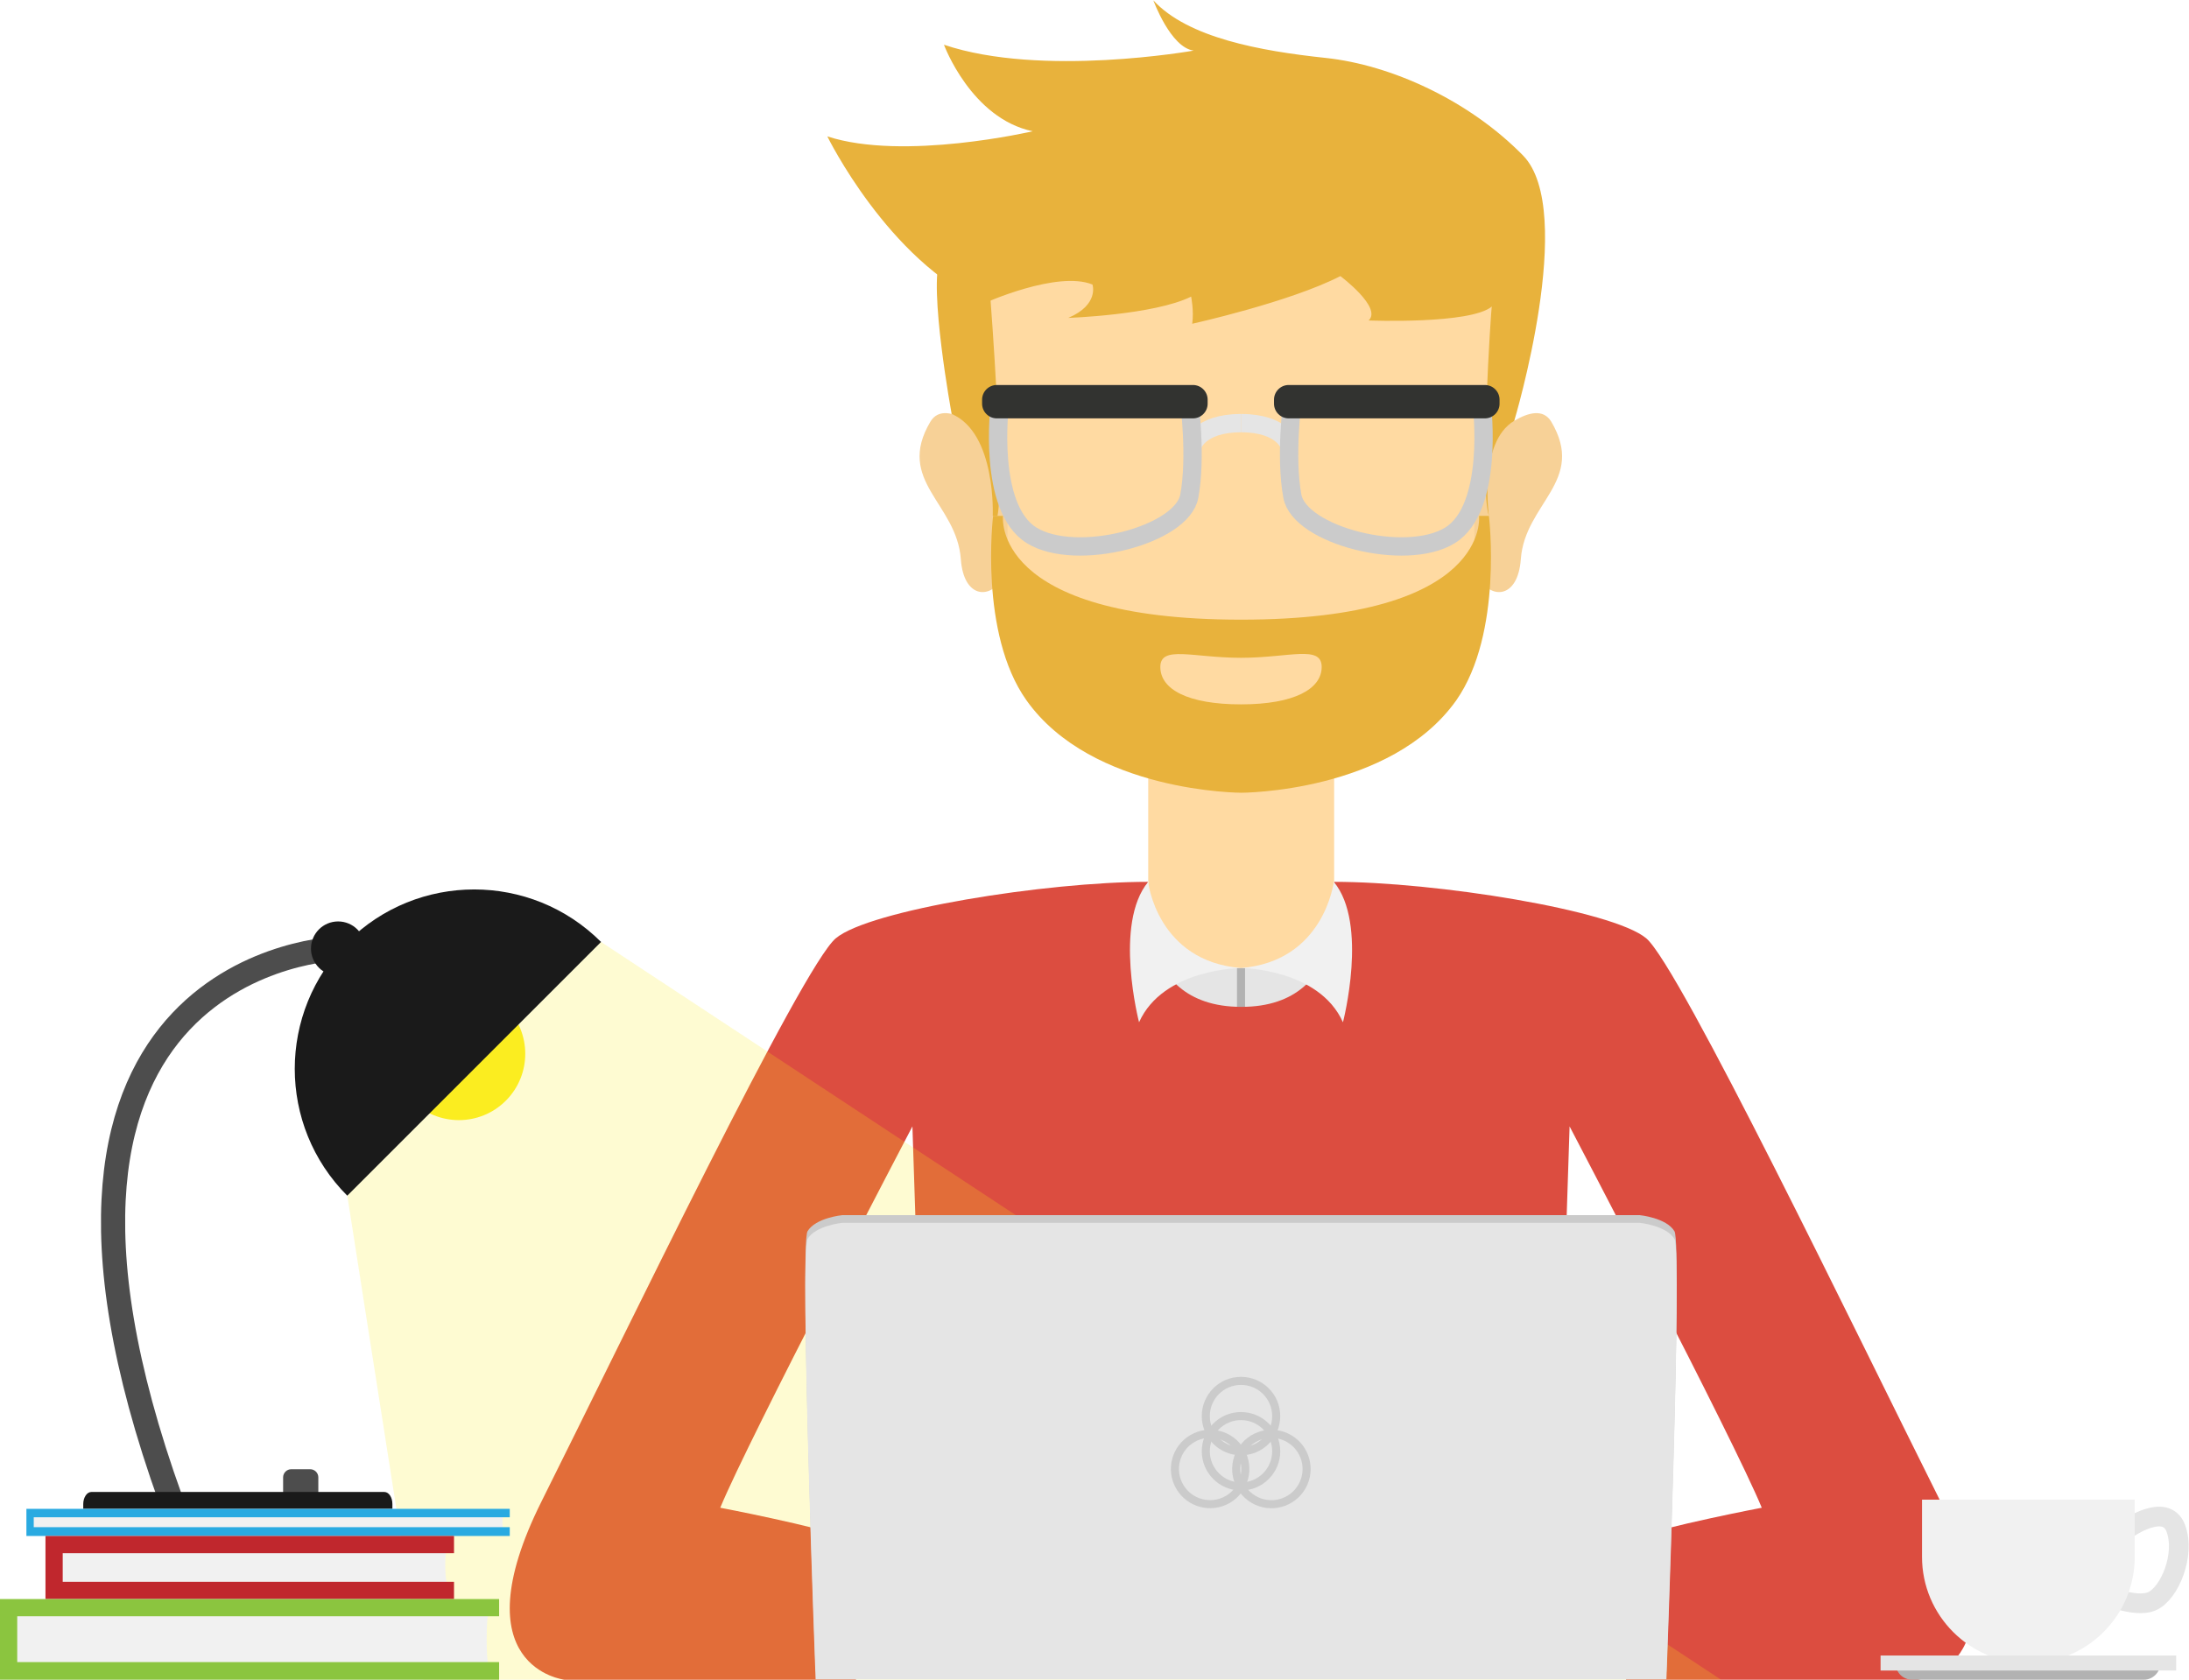 <?xml version="1.0" encoding="utf-8"?>
<!-- Generator: Adobe Illustrator 19.2.0, SVG Export Plug-In . SVG Version: 6.00 Build 0)  -->
<svg version="1.1" id="Objects" xmlns="http://www.w3.org/2000/svg" xmlns:xlink="http://www.w3.org/1999/xlink" x="0px" y="0px"
	 viewBox="0 0 596.9 458.1" style="enable-background:new 0 0 596.9 458.1;" xml:space="preserve">
<style type="text/css">
	.st0{fill:#E5E5E5;}
	.st1{fill:none;stroke:#B2B2B2;stroke-width:2.198;stroke-miterlimit:10;}
	.st2{fill:#DC4D40;}
	.st3{fill:#FFDAA2;}
	.st4{fill:#F7D197;}
	.st5{fill:#E8B23C;}
	.st6{fill:#F1F1F1;}
	.st7{fill:#4D4D4D;}
	.st8{fill:none;stroke:#4D4D4D;stroke-width:6.593;stroke-miterlimit:10;}
	.st9{fill:#1A1A1A;}
	.st10{fill:#FBED21;}
	.st11{opacity:0.2;fill:#FBED21;}
	.st12{fill:#CBCBCB;}
	.st13{fill:none;stroke:#CBCBCB;stroke-width:2.198;stroke-miterlimit:10;}
	.st14{fill:#29AAE1;}
	.st15{fill:#C0272D;}
	.st16{fill:#8BC53F;}
	.st17{fill:none;stroke:#E5E5E5;stroke-width:5.375;stroke-miterlimit:10;}
	.st18{fill:#B2B2B2;}
	.st19{fill:none;stroke:#E5E5E5;stroke-width:5;stroke-miterlimit:10;}
	.st20{fill:none;stroke:#CBCBCB;stroke-width:5;stroke-miterlimit:10;}
	.st21{fill:#323330;}
</style>
<g>
	<g>
		<rect x="313" y="251.5" class="st0" width="53" height="32.8"/>
		<line class="st1" x1="338.4" y1="264" x2="338.4" y2="278.8"/>
		<path class="st2" d="M529.1,409.4c-22.7-45.4-71.1-145.8-80.2-153.5c-9.2-7.7-57.5-15.4-85.1-15.4c0,0,5.2,34.1-25.3,34.1
			S313,240.5,313,240.5c-27.7,0-76,7.7-85.1,15.4c-9.2,7.7-57.5,108.1-80.2,153.5c-22.7,45.4,6.2,48.7,6.2,48.7h79.5V420
			c-11.7-4-37-8.8-37-8.8c7.7-18.7,52.4-104,52.4-104l4.8,146.9h84.8h84.8l4.8-146.9c0,0,44.7,85.3,52.4,104c0,0-25.3,4.8-37,8.8
			v38.1h79.5C522.9,458.1,551.8,454.8,529.1,409.4z"/>
		<path class="st3" d="M363.7,251.1c0,0-3.6,12.9-25.3,12.9c-21.8,0-25.3-12.9-25.3-12.9v-61.4h50.7V251.1z"/>
		<g>
			<path class="st3" d="M338.4,82.6c-48.5-18.9-70.2,0-70.2,0s3.8,66.7,5.5,80.2c4.1,32,45.8,53.3,64.7,53.3s60.6-21.3,64.7-53.3
				c1.7-13.5,5.5-80.2,5.5-80.2S386.9,63.7,338.4,82.6z"/>
			<path class="st4" d="M270.4,119.9c0,0-12.3-12.2-16.7-4.9c-9.6,16.2,7.2,22.2,8.3,37.5c0.8,10.9,8.2,10.8,11.1,5.4
				C276.1,152.5,274.9,123.5,270.4,119.9z"/>
			<path class="st4" d="M406.3,119.9c0,0,12.3-12.2,16.7-4.9c9.6,16.2-7.2,22.2-8.3,37.5c-0.8,10.9-8.2,10.8-11.1,5.4
				C400.7,152.5,401.9,123.5,406.3,119.9z"/>
			<path class="st5" d="M406,140.7h-2.7c0,0,3.5,28.3-64.9,28.3s-64.9-28.3-64.9-28.3h-2.7c0,0-3.9,32,9.1,50.3
				c17.9,25.2,58.6,25.2,58.6,25.2s40.7,0,58.6-25.2C409.9,172.7,406,140.7,406,140.7z M338.4,192.1c-14.5,0-22-4.1-22-10.2
				c0-6,8.9-2.5,22-2.5c13.1,0,22-3.6,22,2.5C360.4,187.9,352.9,192.1,338.4,192.1z"/>
			<path class="st5" d="M406,140.7c0,0-2.9-20.2,6.9-25.9c0,0,17.2-57.3,2.4-72.4c-14.8-15.1-36-24.7-53.8-26.6
				c-17.9-1.9-37.6-5.5-47-15.7c0,0,4.7,12.9,11,13.7c0,0-41.5,7.4-68.1-1.6c0,0,7.4,20.1,24.2,23.6c0,0-35.2,8.2-56,1.4
				c0,0,16.6,33.9,42.8,45.5c0,0,19.9-9,29.5-5.1c0,0,1.9,5.5-6.6,9.1c0,0,23.4-0.8,33.5-5.8c0,0,0.8,3.8,0.3,7.4
				c0,0,26.6-5.9,40.4-13c0,0,11.5,8.6,7.7,12.1c0,0,27.7,1.1,33.6-3.8C406.6,83.5,403.4,133.2,406,140.7z"/>
			<path class="st5" d="M270.7,140.7c0,0,1-22.6-11.2-27.8c0,0-6.4-34.8-3.1-42.5l13.7,11.4c0,0,3.8,49.3,1.9,58.9H270.7z"/>
		</g>
		<path class="st6" d="M338.4,264c0,0-21.2,0.1-27.8,14.8c0,0-7-26.9,2.5-38.3C313,240.5,315.6,262.2,338.4,264z"/>
		<path class="st6" d="M338.4,264c0,0,21.2,0.1,27.8,14.8c0,0,7-26.9-2.5-38.3C363.7,240.5,361.1,262.2,338.4,264z"/>
	</g>
	<g>
		<g>
			<path class="st7" d="M86.8,408.1c0,1.2-1,2.2-2.2,2.2h-5.2c-1.2,0-2.2-1-2.2-2.2v-5.2c0-1.2,1-2.2,2.2-2.2h5.2
				c1.2,0,2.2,1,2.2,2.2V408.1z"/>
			<path class="st8" d="M92.2,258.7c0,0-98.9,2.7-45.6,150.4"/>
			<path class="st9" d="M107,411.5v-1.3c0-1.9-1-3.3-2.2-3.3H24.9c-1.2,0-2.2,1.5-2.2,3.3v1.3H107z"/>
			<circle class="st9" cx="92.2" cy="258.7" r="7.4"/>
			<g>
				
					<ellipse transform="matrix(0.707 -0.707 0.707 0.707 -166.577 172.715)" class="st10" cx="125.2" cy="287.4" rx="18.1" ry="18.1"/>
				<path class="st9" d="M94.7,256.9c-19.1,19.1-19.1,50.1,0,69.2l69.2-69.2C144.8,237.8,113.8,237.8,94.7,256.9z"/>
			</g>
		</g>
		<polygon class="st11" points="94.7,326.1 115.4,458.1 469.3,458.1 163.9,256.9 		"/>
	</g>
	<g>
		<g>
			<path class="st12" d="M456.6,335.8c-2.2-3.7-9.5-4.4-9.5-4.4H338.4H229.7c0,0-7.3,0.7-9.5,4.4c-2.2,3.7,2.2,120.1,2.2,120.1h116
				h116C454.4,455.9,458.8,339.4,456.6,335.8z"/>
			<path class="st0" d="M456.6,337.9c-2.2-3.7-9.5-4.4-9.5-4.4H338.4H229.7c0,0-7.3,0.7-9.5,4.4c-2.2,3.7,2.2,120.1,2.2,120.1h116
				h116C454.4,458.1,458.8,341.6,456.6,337.9z"/>
		</g>
		<circle class="st13" cx="338.4" cy="395.8" r="9.6"/>
		<circle class="st13" cx="338.4" cy="386.2" r="9.6"/>
		<ellipse transform="matrix(0.866 -0.5 0.5 0.866 -156.1 218.706)" class="st13" cx="330" cy="400.6" rx="9.6" ry="9.6"/>
		<ellipse transform="matrix(0.5 -0.866 0.866 0.5 -173.582 500.582)" class="st13" cx="346.7" cy="400.6" rx="9.6" ry="9.6"/>
	</g>
	<g>
		<path class="st6" d="M122.1,432.3H14.7v-10.5h107.4c0,0-0.7,0.4-0.7,5.3C121.5,431.9,122.1,432.3,122.1,432.3z"/>
		<path class="st6" d="M133.5,455.1H3.3V439h130.2c0,0-0.8,0.6-0.8,8.1C132.7,454.5,133.5,455.1,133.5,455.1z"/>
		<path class="st6" d="M137.8,417.5H8.1v-4.7h129.7c0,0-0.8,0.2-0.8,2.3C137,417.3,137.8,417.5,137.8,417.5z"/>
		<polygon class="st14" points="139,413.8 139,411.5 9.2,411.5 7.2,411.5 7.2,413.8 7.2,416.5 7.2,418.9 9.2,418.9 139,418.9 
			139,416.5 9.2,416.5 9.2,413.8 		"/>
		<polygon class="st15" points="123.8,423.6 123.8,418.9 12.4,418.9 12.4,418.9 12.4,423.6 12.4,431.4 12.4,436.1 12.4,436.1 
			17.1,436.1 17.1,436.1 123.8,436.1 123.8,431.4 17.1,431.4 17.1,423.6 		"/>
		<polygon class="st16" points="136.1,440.8 136.1,436.1 0,436.1 0,436.1 0,440.8 0,453.3 0,458.1 4.7,458.1 136.1,458.1 
			136.1,453.3 4.7,453.3 4.7,440.8 		"/>
	</g>
	<g>
		<path class="st17" d="M580.3,416.8c0,0,10.3-7.2,13,0c2.7,7.2-1.7,17.8-6.5,19.9c-4.8,2.1-14.4-2.4-14.4-2.4"/>
		<path class="st18" d="M516.9,453.9c0.2,2.4,2.1,4.2,4.5,4.2h63.2c2.4,0,4.3-1.9,4.5-4.2H516.9z"/>
		<path class="st6" d="M524.1,409v15.6c0,16,13,29,29,29c16,0,29-13,29-29V409H524.1z"/>
		<rect x="512.8" y="451.5" class="st0" width="80.6" height="4.1"/>
	</g>
</g>
<g>
	<path class="st19" d="M325.1,121.6c0,0,1.7-6.2,13.3-6.2"/>
	<path class="st19" d="M351.7,121.6c0,0-1.7-6.2-13.3-6.2"/>
	<path class="st20" d="M272.6,110.7c0,0-3.4,27.8,8.7,35.3c12.1,7.5,41.1,0,43-10.7c2-10.7,0-25.8,0-25.8"/>
	<path class="st20" d="M404.1,110.7c0,0,3.4,27.8-8.7,35.3c-12.1,7.5-41.1,0-43-10.7c-2-10.7,0-25.8,0-25.8"/>
	<path class="st21" d="M329.3,110.1c0,2.2-1.8,4-4,4h-53.5c-2.2,0-4-1.8-4-4V109c0-2.2,1.8-4,4-4h53.5c2.2,0,4,1.8,4,4V110.1z"/>
	<path class="st21" d="M347.4,110.1c0,2.2,1.8,4,4,4h53.5c2.2,0,4-1.8,4-4V109c0-2.2-1.8-4-4-4h-53.5c-2.2,0-4,1.8-4,4V110.1z"/>
</g>
</svg>
